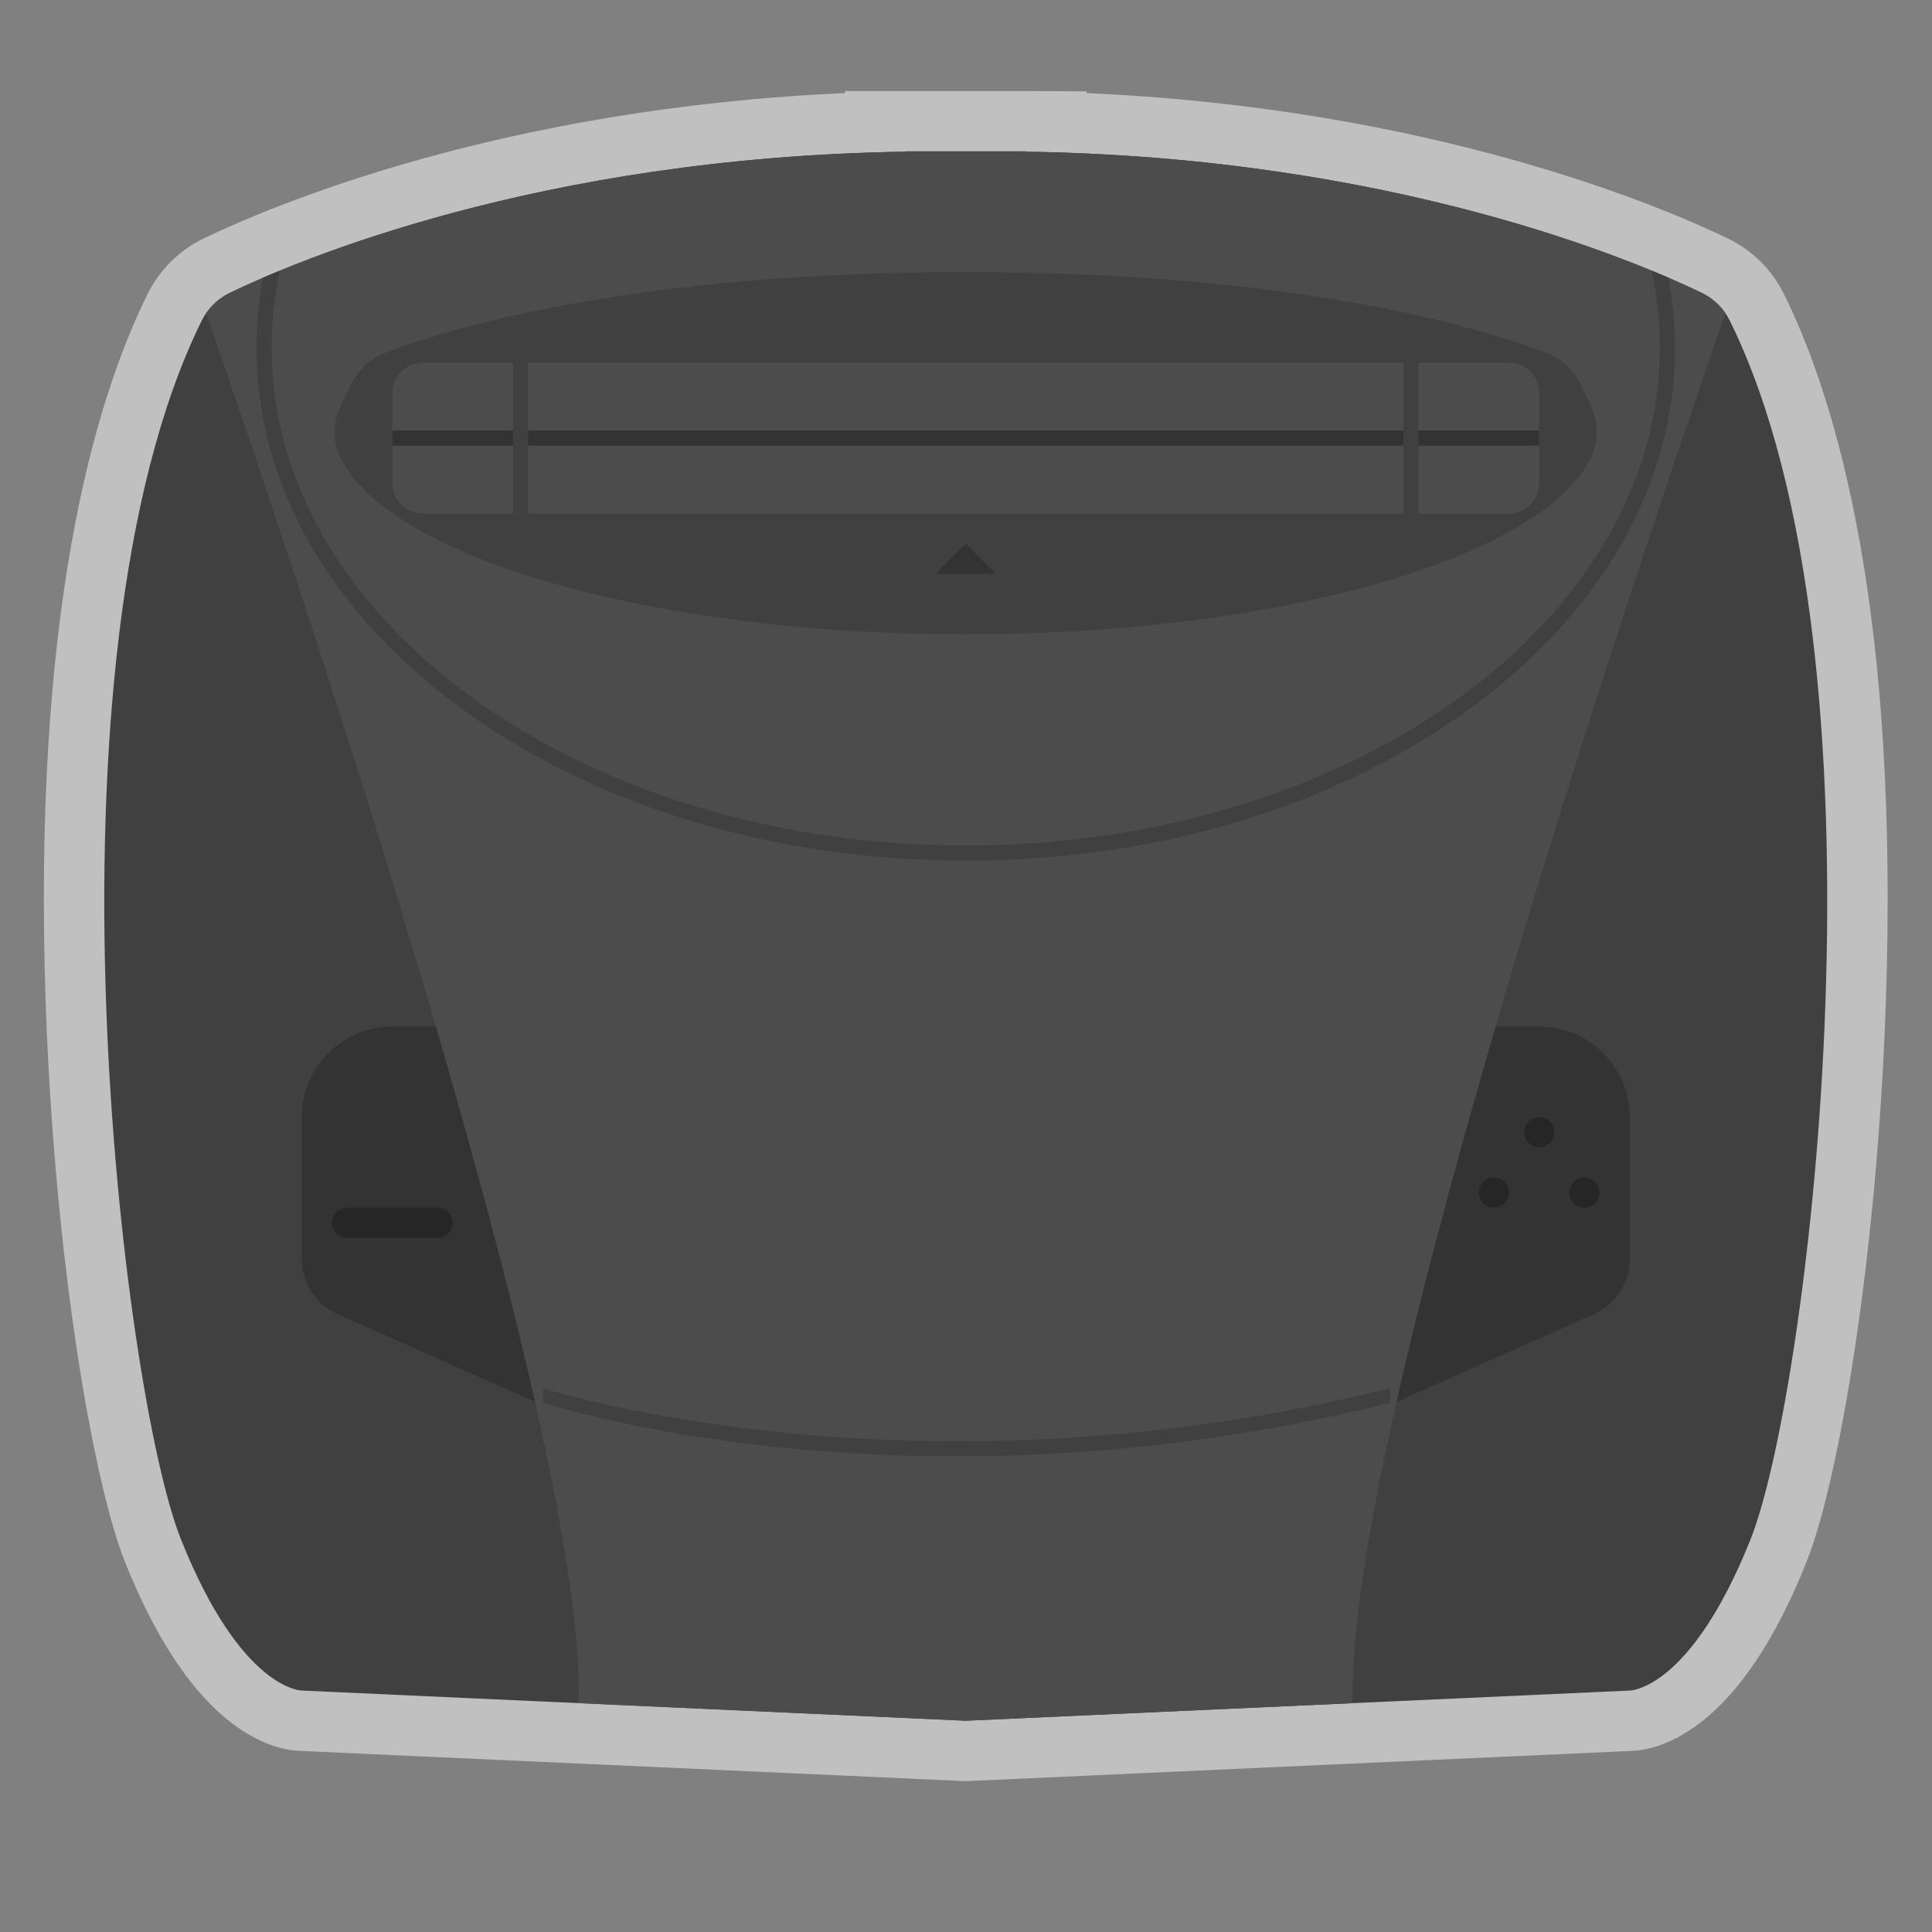 <?xml version="1.0" encoding="UTF-8" standalone="no"?>
<svg
   xmlns:dc="http://purl.org/dc/elements/1.1/"
   xmlns:cc="http://creativecommons.org/ns#"
   xmlns:rdf="http://www.w3.org/1999/02/22-rdf-syntax-ns#"
   xmlns:svg="http://www.w3.org/2000/svg"
   xmlns="http://www.w3.org/2000/svg"
   viewBox="0 0 341.333 341.333"
   height="256"
   width="256"
   xml:space="preserve"
   id="svg2"
   version="1.1"><rect x="0" y="0" width="341.333" height="341.333" fill="#808080" stroke="none"/><defs
     id="defs6"><clipPath
       id="clipPath18"
       clipPathUnits="userSpaceOnUse"><path
         id="path16"
         d="M 0,256 H 256 V 0 H 0 Z" /></clipPath><clipPath
       id="clipPath26"
       clipPathUnits="userSpaceOnUse"><path
         id="path24"
         d="M 5.811,244 H 250.189 V 19.992 H 5.811 Z" /></clipPath></defs><g
     transform="matrix(1.333,0,0,-1.333,0,341.333)"
     id="g10"><g
       id="g12"><g
         clip-path="url(#clipPath18)"
         id="g14"><g
           id="g20"><g
             id="g22" /><g
             id="g34"><g
               style="opacity:0.5"
               id="g32"
               clip-path="url(#clipPath26)"><g
                 id="g30"
                 transform="translate(136,244)"><path
                   id="path28"
                   style="fill:#ffffff;fill-opacity:1;fill-rule:nonzero;stroke:none"
                   d="m 0,0 h -16 -8 v -0.274 c -45.923,-2.02 -76.454,-15.134 -85.054,-19.291 -3.189,-1.541 -5.816,-4.152 -7.394,-7.351 -7.144,-14.473 -15.283,-42.557 -13.489,-94.16 1.179,-33.879 6.294,-63.358 10.509,-73.895 3.817,-9.542 8.294,-16.498 13.306,-20.675 4.405,-3.67 8.126,-4.283 9.798,-4.347 l 87.961,-3.999 0.363,-0.016 0.363,0.016 87.96,3.999 c 1.672,0.064 5.394,0.677 9.798,4.347 5.014,4.177 9.49,11.133 13.307,20.675 4.215,10.537 9.33,40.016 10.509,73.895 1.794,51.603 -6.344,79.687 -13.489,94.16 -1.579,3.199 -4.205,5.81 -7.394,7.351 C 84.453,-15.408 53.923,-2.294 8,-0.274 v 0.232 z" /></g></g></g></g><g
           transform="translate(229.274,213.543)"
           id="g36"><path
             id="path38"
             style="fill:#404040;fill-opacity:1;fill-rule:nonzero;stroke:none"
             d="m 0,0 c -0.794,1.609 -2.086,2.908 -3.702,3.689 -8.77,4.239 -40.891,17.999 -89.572,18.727 v 0.041 h -16 v -0.041 c -48.683,-0.728 -80.803,-14.488 -89.573,-18.727 -1.615,-0.781 -2.908,-2.08 -3.702,-3.689 -22.29,-45.156 -10.58,-141.907 -2.725,-161.543 8,-20 16,-20 16,-20 l 88,-4 88,4 c 0,0 8,0 16,20 C 10.58,-141.907 22.29,-45.156 0,0" /></g><g
           transform="translate(52,120)"
           id="g40"><path
             id="path42"
             style="fill:#333333;fill-opacity:1;fill-rule:nonzero;stroke:none"
             d="m 0,0 h 8 16 v -52 l -31.249,13.889 c -2.889,1.284 -4.751,4.148 -4.751,7.31 V -12 c 0,6.627 5.373,12 12,12" /></g><g
           transform="translate(204,120)"
           id="g44"><path
             id="path46"
             style="fill:#333333;fill-opacity:1;fill-rule:nonzero;stroke:none"
             d="m 0,0 h -8 -16 v -52 l 31.249,13.889 c 2.889,1.284 4.751,4.148 4.751,7.31 V -12 C 12,-5.373 6.627,0 0,0" /></g><g
           transform="translate(206,106)"
           id="g48"><path
             id="path50"
             style="fill:#262626;fill-opacity:1;fill-rule:nonzero;stroke:none"
             d="m 0,0 c 0,-1.104 -0.896,-2 -2,-2 -1.104,0 -2,0.896 -2,2 0,1.104 0.896,2 2,2 1.104,0 2,-0.896 2,-2" /></g><g
           transform="translate(58,92)"
           id="g52"><path
             id="path54"
             style="fill:#262626;fill-opacity:1;fill-rule:nonzero;stroke:none"
             d="m 0,0 h -12 c -1.104,0 -2,0.896 -2,2 0,1.104 0.896,2 2,2 H 0 C 1.104,4 2,3.104 2,2 2,0.896 1.104,0 0,0" /></g><g
           transform="translate(76.721,30.331)"
           id="g56"><path
             id="path58"
             style="fill:#4c4c4c;fill-opacity:1;fill-rule:nonzero;stroke:none"
             d="M 0,0 51.279,-2.331 102.559,0 c -0.824,36.768 37.705,150.569 49.398,184.208 -0.784,1.146 -1.841,2.082 -3.105,2.693 -8.77,4.239 -40.891,17.999 -89.573,18.726 v 0.042 h -16 v -0.042 C -5.403,204.9 -37.523,191.14 -46.293,186.901 c -1.265,-0.611 -2.321,-1.547 -3.106,-2.693 C -37.706,150.569 0.824,36.768 0,0" /></g><g
           transform="translate(200,98)"
           id="g60"><path
             id="path62"
             style="fill:#262626;fill-opacity:1;fill-rule:nonzero;stroke:none"
             d="m 0,0 c 0,-1.104 -0.896,-2 -2,-2 -1.104,0 -2,0.896 -2,2 0,1.104 0.896,2 2,2 1.104,0 2,-0.896 2,-2" /></g><g
           transform="translate(212,98)"
           id="g64"><path
             id="path66"
             style="fill:#262626;fill-opacity:1;fill-rule:nonzero;stroke:none"
             d="m 0,0 c 0,-1.104 -0.896,-2 -2,-2 -1.104,0 -2,0.896 -2,2 0,1.104 0.896,2 2,2 1.104,0 2,-0.896 2,-2" /></g><g
           transform="translate(194.22,161.706)"
           id="g68"><path
             id="path70"
             style="fill:#404040;fill-opacity:1;fill-rule:nonzero;stroke:none"
             d="m 0,0 c 17.914,12.852 27.78,30.003 27.78,48.294 0,3.093 -0.308,6.2 -0.883,9.26 -1.047,0.452 -2.626,1.1 -2.209,0.929 0.718,-3.321 1.092,-6.724 1.092,-10.189 0,-36.451 -41.189,-66 -92,-66 -50.81,0 -92,29.549 -92,66 0,3.465 0.375,6.868 1.092,10.189 -0.781,-0.322 -1.526,-0.634 -2.209,-0.929 -0.575,-3.06 -0.883,-6.167 -0.883,-9.26 0,-18.291 9.866,-35.442 27.781,-48.294 17.713,-12.708 41.231,-19.706 66.219,-19.706 24.99,0 48.506,6.998 66.22,19.706" /></g><g
           transform="translate(126.717,63.05)"
           id="g72"><path
             id="path74"
             style="fill:#404040;fill-opacity:1;fill-rule:nonzero;stroke:none"
             d="M 0,0 C -33.126,0 -54.396,7.006 -54.717,7.113 V 9.011 C -54.24,8.852 -5.43,-6.705 57.525,9.031 V 7.092 C 36.255,1.773 16.667,0 0,0" /></g><g
           transform="translate(209.316,205.367)"
           id="g76"><path
             id="path78"
             style="fill:#404040;fill-opacity:1;fill-rule:nonzero;stroke:none"
             d="m 0,0 c -0.889,1.778 -2.399,3.16 -4.253,3.878 -7.928,3.07 -32.249,10.755 -77.063,10.755 -44.815,0 -69.137,-7.685 -77.064,-10.755 -1.854,-0.718 -3.364,-2.1 -4.253,-3.878 l -1.477,-2.956 c -1.107,-2.212 -1.168,-4.829 -0.063,-7.042 6.621,-13.26 41.197,-23.369 82.857,-23.369 41.659,0 76.235,10.109 82.856,23.369 1.106,2.213 1.044,4.83 -0.062,7.042 z" /></g><g
           transform="translate(200,188)"
           id="g80"><path
             id="path82"
             style="fill:#4c4c4c;fill-opacity:1;fill-rule:nonzero;stroke:none"
             d="m 0,0 h -144 c -2.209,0 -4,1.791 -4,4 v 12 c 0,2.209 1.791,4 4,4 H 0 c 2.209,0 4,-1.791 4,-4 V 4 C 4,1.791 2.209,0 0,0" /></g><path
           id="path84"
           style="fill:#333333;fill-opacity:1;fill-rule:nonzero;stroke:none"
           d="M 204,197 H 52 v 2 h 152 z" /><g
           transform="translate(128,184)"
           id="g86"><path
             id="path88"
             style="fill:#333333;fill-opacity:1;fill-rule:nonzero;stroke:none"
             d="M 0,0 -4,-4 H 4 Z" /></g><path
           id="path90"
           style="fill:#404040;fill-opacity:1;fill-rule:nonzero;stroke:none"
           d="m 70,188 h -2 v 20 h 2 z" /><path
           id="path92"
           style="fill:#404040;fill-opacity:1;fill-rule:nonzero;stroke:none"
           d="m 188,188 h -2 v 20 h 2 z" /></g></g></g></svg>